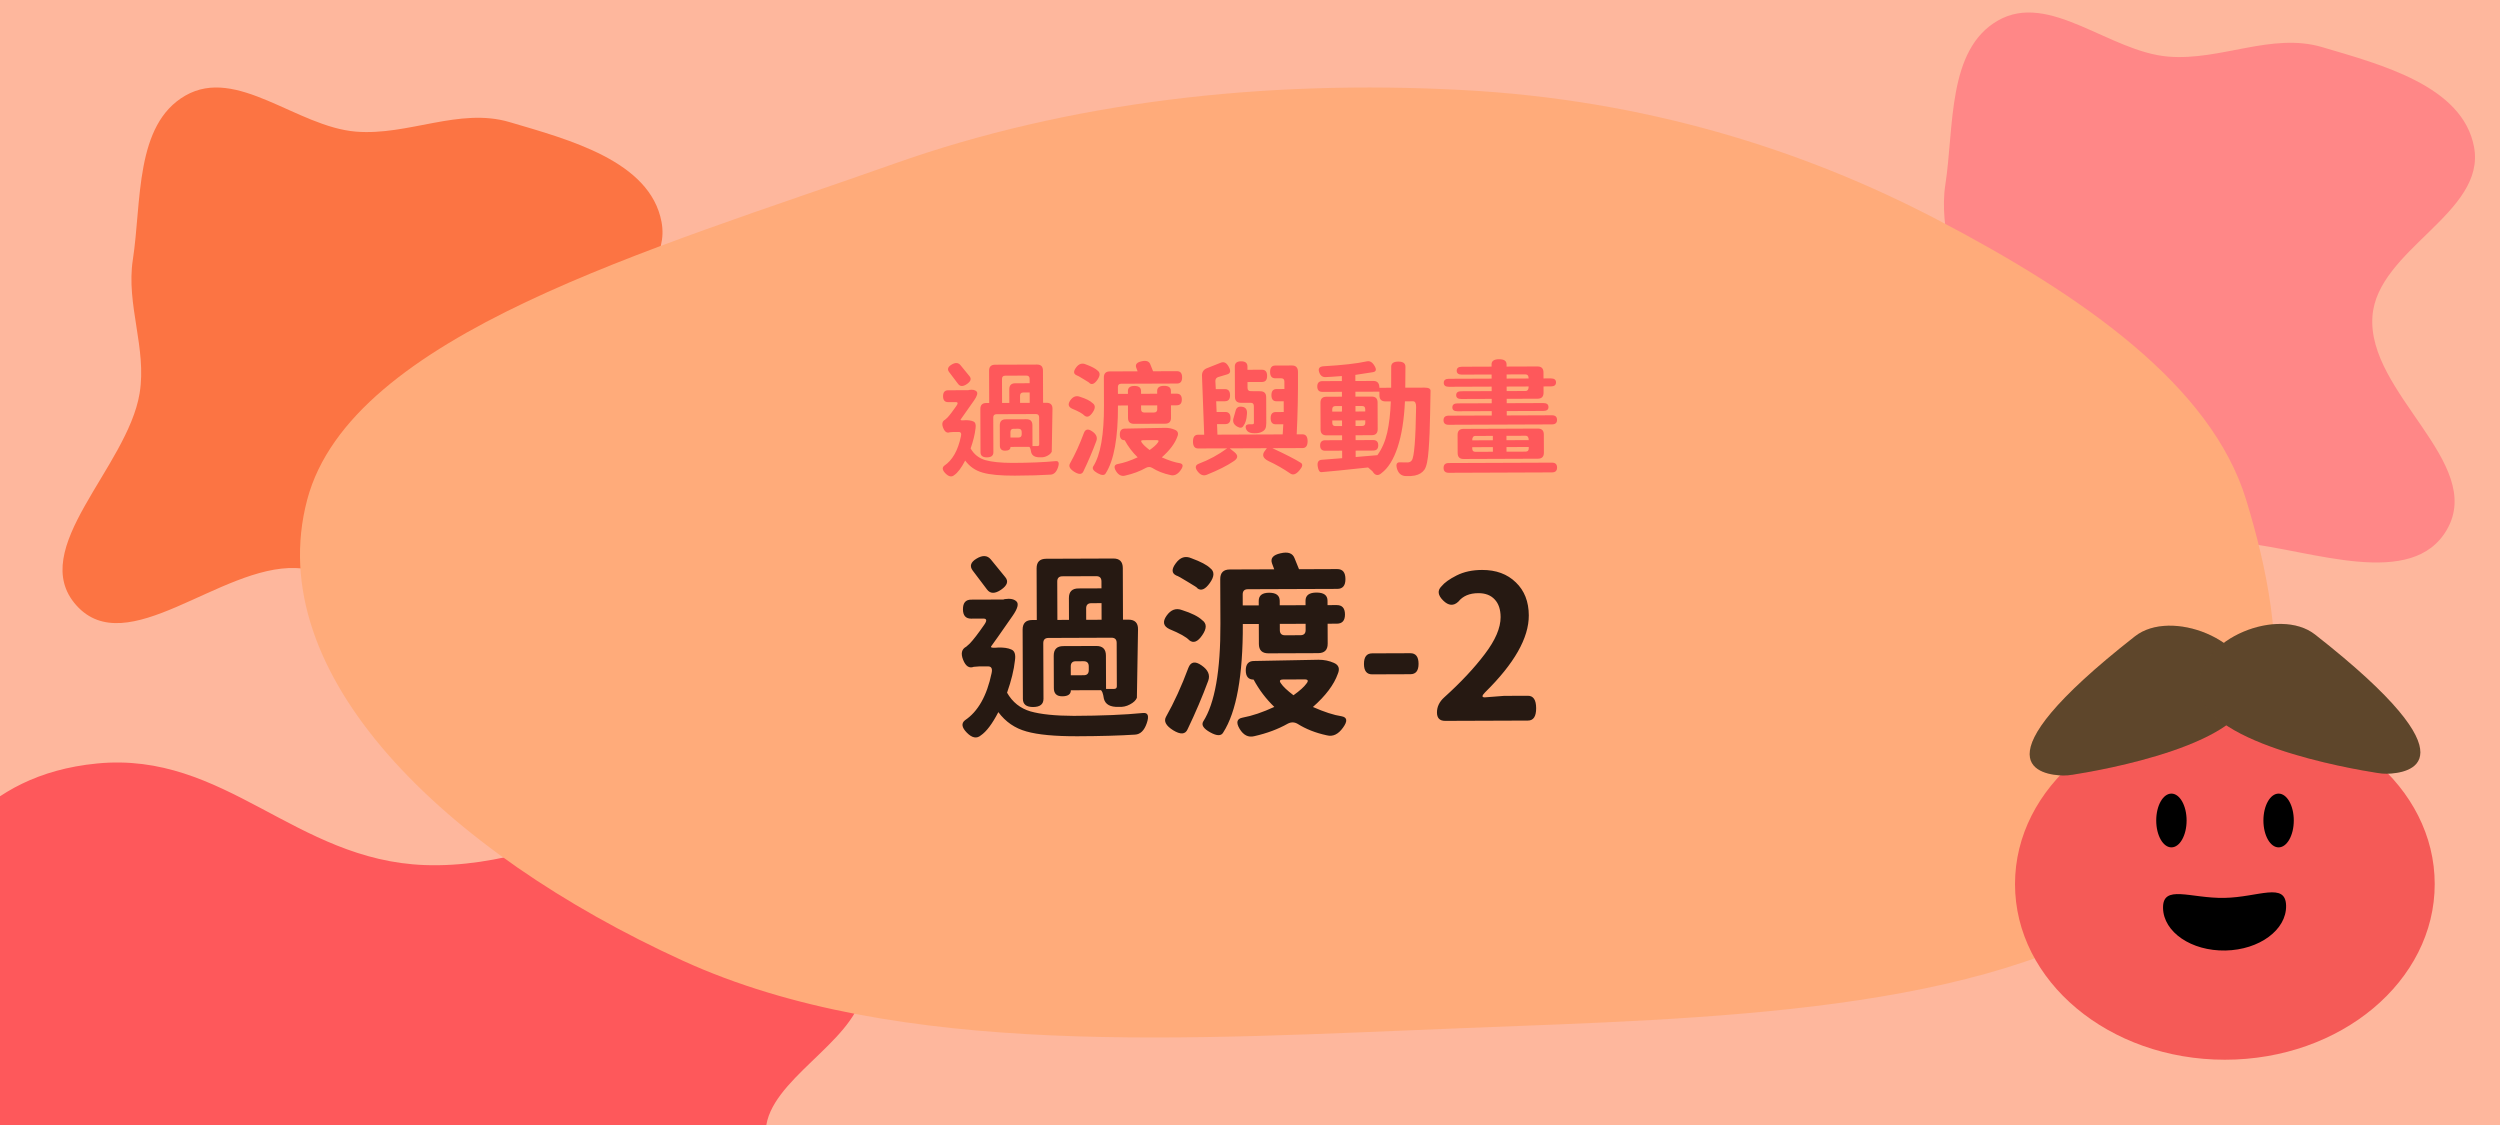 <svg width="200" height="90" viewBox="0 0 200 90" fill="none" xmlns="http://www.w3.org/2000/svg">
<g clip-path="url(#clip0_2308_7023)">
<rect width="200" height="90" fill="#FEB79D"/>
<path fill-rule="evenodd" clip-rule="evenodd" d="M-6.18 85.526C-5.521 81.351 -9.948 77.257 -7.655 73.239C-4.948 68.497 -1.652 61.992 7.772 61.078C17.997 60.087 23.6 68.826 33.978 69.205C45.818 69.637 56.588 60.196 66.887 63.237C76.243 66 70.121 74.012 68.975 79.539C68.168 83.434 61.536 86.431 61.267 90.346C60.85 96.397 75.769 103.853 67.023 107.895C58.356 111.9 45.738 103.802 34.253 102.83C27.316 102.243 20.566 103.925 13.618 103.373C4.658 102.66 -7.251 103.227 -11.753 99.17C-16.321 95.052 -6.927 90.254 -6.18 85.526Z" fill="#FE585B"/>
<path fill-rule="evenodd" clip-rule="evenodd" d="M28.474 10.53C32.649 10.872 36.743 8.58 40.761 9.767C45.503 11.168 52.008 12.874 52.922 17.752C53.913 23.046 45.174 25.946 44.795 31.318C44.363 37.447 53.804 43.022 50.763 48.353C48 53.196 39.988 50.027 34.461 49.434C30.566 49.016 27.569 45.584 23.654 45.444C17.603 45.228 10.147 52.951 6.105 48.424C2.1 43.937 10.197 37.406 11.17 31.46C11.758 27.869 10.075 24.375 10.627 20.779C11.34 16.14 10.773 9.976 14.83 7.646C18.948 5.281 23.746 10.143 28.474 10.53Z" fill="#FC7443"/>
<path fill-rule="evenodd" clip-rule="evenodd" d="M173.474 4.53C177.649 4.872 181.743 2.58 185.761 3.767C190.503 5.168 197.008 6.874 197.922 11.752C198.913 17.046 190.174 19.946 189.795 25.318C189.363 31.447 198.804 37.022 195.763 42.353C193 47.196 184.988 44.027 179.461 43.434C175.566 43.016 172.569 39.584 168.654 39.444C162.603 39.228 155.147 46.951 151.105 42.424C147.1 37.937 155.198 31.406 156.17 25.46C156.757 21.869 155.075 18.375 155.627 14.779C156.34 10.14 155.773 3.976 159.83 1.646C163.948 -0.719 168.746 4.143 173.474 4.53Z" fill="#FF8787"/>
<path fill-rule="evenodd" clip-rule="evenodd" d="M117.063 7.205C131.49 7.98 144.155 11.905 154.996 17.578C166.733 23.719 176.896 30.86 179.688 39.971C183.097 51.095 184.354 63.745 171.749 72.255C158.691 81.071 136.857 81.474 117.063 82.25C95.236 83.105 71.899 84.751 54.603 76.845C35.616 68.165 20.857 53.977 24.577 39.971C28.089 26.753 52.105 19.98 71.539 13.095C85.386 8.19 100.98 6.341 117.063 7.205Z" fill="#FFAB7A"/>
<ellipse cx="177.989" cy="70.727" rx="16.788" ry="14.051" fill="#F55A57"/>
<ellipse cx="173.713" cy="65.639" rx="1.215" ry="2.151" fill="black"/>
<ellipse cx="182.288" cy="65.639" rx="1.215" ry="2.151" fill="black"/>
<path d="M173.043 72.643C173.079 74.57 175.312 76.092 178.031 76.041C180.749 75.99 182.924 74.386 182.888 72.458C182.852 70.531 180.67 71.781 177.952 71.831C175.233 71.882 173.007 70.715 173.043 72.643Z" fill="black"/>
<path d="M170.798 50.904C173.679 48.645 180.102 51.191 180.102 55.022C180.103 59.542 168.088 61.623 165.803 61.978C165.554 62.017 165.305 62.044 165.056 62.039C163.427 62.006 157.617 61.237 170.798 50.904Z" fill="#6E5232"/>
<path d="M170.798 50.904C173.679 48.645 180.102 51.191 180.102 55.022C180.103 59.542 168.088 61.623 165.803 61.978C165.554 62.017 165.305 62.044 165.056 62.039C163.427 62.006 157.617 61.237 170.798 50.904Z" fill="url(#paint0_radial_2308_7023)" fill-opacity="0.15"/>
<path d="M185.204 50.763C182.323 48.505 175.9 51.051 175.9 54.881C175.899 59.401 187.914 61.483 190.199 61.837C190.448 61.876 190.697 61.903 190.946 61.898C192.575 61.866 198.385 61.097 185.204 50.763Z" fill="#6E5232"/>
<path d="M185.204 50.763C182.323 48.505 175.9 51.051 175.9 54.881C175.899 59.401 187.914 61.483 190.199 61.837C190.448 61.876 190.697 61.903 190.946 61.898C192.575 61.866 198.385 61.097 185.204 50.763Z" fill="url(#paint1_radial_2308_7023)" fill-opacity="0.15"/>
<path d="M80.418 30.054C80.245 30.055 80.159 30.142 80.159 30.315L80.166 32.235L80.746 32.233L80.743 31.143C80.741 30.823 80.901 30.663 81.221 30.662L82.371 30.657L82.369 30.307C82.369 30.134 82.282 30.047 82.108 30.048L80.418 30.054ZM82.376 32.227L82.373 31.397L81.863 31.399C81.69 31.4 81.604 31.487 81.604 31.66L81.606 32.23L82.376 32.227ZM81.487 35.001C81.653 35 81.736 34.913 81.736 34.74L81.735 34.56C81.734 34.386 81.647 34.3 81.474 34.301L81.084 34.302C80.918 34.303 80.835 34.39 80.835 34.563L80.837 35.003L81.487 35.001ZM79.72 33.137C79.546 33.138 79.46 33.225 79.461 33.398L79.471 36.178C79.472 36.451 79.299 36.589 78.953 36.59C78.613 36.591 78.442 36.455 78.441 36.182L78.428 32.722C78.427 32.402 78.587 32.241 78.906 32.24L79.136 32.239L79.127 29.659C79.126 29.339 79.285 29.179 79.605 29.177L82.965 29.165C83.278 29.164 83.436 29.323 83.437 29.643L83.447 32.223L83.716 32.222C84.043 32.221 84.204 32.384 84.198 32.71L84.141 36.131C84.088 36.258 83.972 36.368 83.792 36.462C83.619 36.556 83.433 36.597 83.233 36.584C82.813 36.599 82.566 36.463 82.491 36.177C82.45 35.904 82.396 35.761 82.329 35.747L80.84 35.753C80.84 35.953 80.697 36.053 80.411 36.054C80.131 36.056 79.99 35.919 79.989 35.646L79.983 34.026C79.982 33.706 80.141 33.545 80.461 33.544L82.111 33.538C82.431 33.537 82.592 33.696 82.593 34.016L82.599 35.686C82.599 35.686 82.733 35.686 82.999 35.685C83.093 35.685 83.139 35.641 83.139 35.554L83.131 33.384C83.13 33.211 83.043 33.125 82.87 33.125L79.72 33.137ZM77.559 30.095C77.733 30.301 77.663 30.511 77.351 30.726C77.045 30.934 76.812 30.931 76.651 30.718L75.927 29.761C75.766 29.542 75.832 29.345 76.125 29.17C76.424 28.989 76.661 29.002 76.835 29.208L77.559 30.095ZM77.212 33.616C77.485 33.609 77.702 33.641 77.862 33.714C78.029 33.78 78.09 33.963 78.044 34.263C77.992 34.737 77.861 35.274 77.65 35.875C77.918 36.347 78.31 36.659 78.823 36.81C79.337 36.955 80.058 37.029 80.984 37.032C82.378 37.027 83.531 36.98 84.444 36.89C84.697 36.862 84.761 37.032 84.636 37.399C84.51 37.766 84.314 37.957 84.048 37.971C83.275 38.021 82.318 38.047 81.178 38.052C80.045 38.056 79.191 37.976 78.617 37.811C78.043 37.653 77.575 37.332 77.214 36.846C76.909 37.434 76.617 37.822 76.338 38.01C76.132 38.184 75.898 38.138 75.637 37.872C75.383 37.613 75.352 37.407 75.545 37.253C76.197 36.817 76.641 36.032 76.876 34.898C76.929 34.671 76.868 34.558 76.695 34.558L76.255 34.56L75.985 34.581C75.759 34.668 75.582 34.552 75.454 34.233C75.326 33.913 75.379 33.693 75.611 33.572L75.791 33.412C75.963 33.231 76.202 32.92 76.507 32.479C76.653 32.272 76.64 32.169 76.466 32.169L75.856 32.171C75.583 32.172 75.446 32.016 75.445 31.703C75.443 31.383 75.579 31.222 75.853 31.221L77.463 31.215L77.533 31.195C77.806 31.154 78.003 31.193 78.123 31.313C78.243 31.433 78.178 31.673 77.926 32.034C77.322 32.903 76.968 33.407 76.861 33.548C76.815 33.608 76.878 33.634 77.052 33.627L77.212 33.616ZM87.807 29.647C88.028 29.813 88.022 30.06 87.79 30.387C87.558 30.715 87.348 30.802 87.161 30.649C87.181 30.636 87.027 30.533 86.7 30.341C86.379 30.142 86.182 30.033 86.108 30.013C85.875 29.901 85.867 29.698 86.086 29.403C86.305 29.103 86.565 29.018 86.865 29.151C87.332 29.322 87.646 29.488 87.807 29.647ZM87.407 32.249C87.641 32.414 87.641 32.664 87.409 32.998C87.184 33.333 86.968 33.417 86.76 33.251C86.613 33.092 86.282 32.906 85.768 32.695C85.461 32.549 85.414 32.326 85.626 32.025C85.838 31.724 86.094 31.63 86.395 31.742C86.875 31.894 87.213 32.063 87.407 32.249ZM86.715 34.631C86.834 34.324 87.054 34.283 87.375 34.509C87.703 34.734 87.813 34.99 87.708 35.278C87.417 36.065 87.074 36.873 86.677 37.701C86.564 37.962 86.325 37.979 85.957 37.754C85.596 37.529 85.475 37.306 85.594 37.085C86.005 36.357 86.379 35.539 86.715 34.631ZM92.577 32.429L91.287 32.434L91.288 32.744C91.289 32.917 91.376 33.004 91.549 33.003L92.319 33C92.493 33 92.579 32.913 92.579 32.739L92.577 32.429ZM90.237 32.438L89.437 32.441C89.447 35.021 89.12 36.829 88.457 37.865C88.358 38.045 88.141 38.042 87.807 37.857C87.473 37.672 87.356 37.492 87.455 37.318C88.039 36.41 88.326 34.779 88.317 32.425L88.309 30.195C88.308 29.875 88.467 29.715 88.787 29.713L91.007 29.705L90.896 29.406C90.808 29.153 90.951 28.985 91.324 28.904C91.697 28.816 91.931 28.898 92.025 29.151L92.247 29.701L94.157 29.694C94.43 29.692 94.568 29.859 94.569 30.192C94.57 30.519 94.434 30.683 94.161 30.683L89.691 30.7C89.518 30.701 89.431 30.788 89.432 30.961L89.434 31.511L90.234 31.508L90.233 31.288C90.232 31.015 90.405 30.877 90.751 30.876C91.105 30.875 91.282 31.011 91.283 31.284L91.284 31.504L92.574 31.499L92.573 31.279C92.572 31.006 92.755 30.869 93.121 30.867C93.488 30.866 93.672 31.002 93.673 31.275L93.674 31.495L94.134 31.494C94.407 31.493 94.544 31.649 94.546 31.962C94.547 32.269 94.411 32.423 94.137 32.424L93.677 32.425L93.681 33.425C93.682 33.739 93.523 33.896 93.203 33.897L90.723 33.906C90.403 33.907 90.242 33.751 90.241 33.438L90.237 32.438ZM92.618 35.419C92.731 35.279 92.701 35.209 92.528 35.21L91.458 35.214C91.284 35.214 91.248 35.281 91.348 35.414C91.449 35.567 91.656 35.763 91.971 36.002C92.29 35.774 92.506 35.58 92.618 35.419ZM93.224 34.227C93.497 34.226 93.754 34.278 93.995 34.384C94.235 34.49 94.299 34.673 94.187 34.933C93.995 35.474 93.581 36.026 92.943 36.588C93.51 36.839 93.988 36.994 94.374 37.053C94.661 37.105 94.685 37.295 94.447 37.623C94.208 37.957 93.938 38.084 93.638 38.005C93.084 37.888 92.597 37.696 92.176 37.431C92.016 37.338 91.852 37.335 91.686 37.423C91.2 37.698 90.641 37.907 90.008 38.049C89.715 38.123 89.471 38.001 89.277 37.682C89.089 37.362 89.138 37.175 89.425 37.121C89.904 37.033 90.434 36.854 91.013 36.585C90.598 36.187 90.253 35.731 89.978 35.219C89.718 35.22 89.587 35.067 89.586 34.761C89.585 34.447 89.721 34.29 89.994 34.289L93.224 34.227ZM100.313 33.841L100.308 32.481C100.307 32.307 100.22 32.221 100.047 32.222L99.277 32.225C98.957 32.226 98.796 32.066 98.795 31.746L98.786 29.316C98.785 29.043 98.951 28.906 99.284 28.904C99.624 28.903 99.795 29.039 99.796 29.313L99.797 29.583L100.957 29.578C101.23 29.577 101.367 29.74 101.369 30.067C101.37 30.393 101.234 30.557 100.96 30.558L99.8 30.563L99.802 31.033C99.803 31.206 99.89 31.292 100.063 31.292L100.813 31.299C101.133 31.298 101.294 31.457 101.295 31.777L101.303 33.837C101.303 34.044 101.277 34.197 101.224 34.297C101.178 34.398 101.078 34.485 100.925 34.559C100.772 34.632 100.589 34.666 100.376 34.66C100.002 34.669 99.772 34.553 99.684 34.313C99.597 34.067 99.69 33.943 99.963 33.942L100.143 33.941C100.256 33.948 100.313 33.914 100.313 33.841ZM98.849 32.856C98.915 32.596 99.094 32.492 99.388 32.544C99.681 32.59 99.802 32.803 99.75 33.183C99.725 33.563 99.636 33.853 99.483 34.054C99.384 34.248 99.207 34.268 98.954 34.116C98.7 33.957 98.606 33.747 98.671 33.487L98.849 32.856ZM102.616 34.752L102.663 33.942L102.063 33.944C101.79 33.945 101.652 33.782 101.651 33.456C101.65 33.129 101.786 32.965 102.059 32.964L102.699 32.962L102.696 32.102L102.126 32.104C101.853 32.105 101.716 31.942 101.714 31.616C101.713 31.289 101.849 31.125 102.123 31.124L102.753 31.122L102.75 30.522C102.75 30.348 102.663 30.262 102.489 30.263L102.019 30.264C101.746 30.265 101.609 30.096 101.607 29.756C101.606 29.416 101.742 29.245 102.016 29.244L103.366 29.239C103.686 29.238 103.843 29.418 103.838 29.778C103.85 31.464 103.817 33.121 103.736 34.748L104.196 34.746C104.469 34.745 104.607 34.928 104.608 35.295C104.609 35.661 104.473 35.845 104.2 35.846L101.79 35.855C102.859 36.351 103.613 36.739 104.054 37.017C104.248 37.13 104.212 37.336 103.947 37.637C103.688 37.945 103.451 38.029 103.238 37.89C102.67 37.499 102.078 37.161 101.464 36.877C101.036 36.658 100.942 36.392 101.181 36.078L101.35 35.857L98.38 35.868L98.761 36.176C99.069 36.429 99.046 36.669 98.694 36.897C98.175 37.252 97.463 37.611 96.558 37.975C96.285 38.096 96.035 38.007 95.807 37.708C95.586 37.415 95.618 37.212 95.905 37.097C96.71 36.794 97.465 36.385 98.17 35.869L95.85 35.877C95.577 35.878 95.439 35.696 95.438 35.329C95.437 34.962 95.573 34.778 95.846 34.777L96.336 34.776L96.159 30.066C96.151 29.766 96.283 29.562 96.556 29.455L97.675 29.011C97.928 28.916 98.138 29.032 98.306 29.358C98.481 29.677 98.438 29.874 98.178 29.949L97.469 30.161C97.309 30.209 97.23 30.316 97.23 30.482L97.263 31.132L97.993 31.129C98.266 31.128 98.403 31.291 98.404 31.618C98.406 31.938 98.269 32.098 97.996 32.099L97.296 32.102L97.329 32.962L98.029 32.959C98.303 32.958 98.44 33.121 98.441 33.448C98.442 33.768 98.306 33.928 98.033 33.929L97.363 33.932L97.396 34.772L102.616 34.752ZM108.451 36.051L108.453 36.561C108.866 36.532 109.446 36.484 110.192 36.414C110.557 35.906 110.818 35.305 110.976 34.611C111.133 33.917 111.23 33.084 111.266 32.11L110.836 32.112C110.516 32.113 110.356 31.953 110.354 31.634L110.353 31.334L108.433 31.341L108.435 31.731L109.725 31.726C110.045 31.725 110.205 31.881 110.207 32.194L110.215 34.334C110.216 34.654 110.056 34.815 109.736 34.816L108.446 34.821L108.448 35.211L109.848 35.205C110.121 35.204 110.258 35.344 110.259 35.624C110.26 35.904 110.124 36.044 109.851 36.045L108.451 36.051ZM106.583 33.837C106.583 34.004 106.67 34.087 106.844 34.087L107.364 34.085L107.362 33.635L106.582 33.638L106.583 33.837ZM109.222 33.628L108.442 33.631L108.444 34.081L108.964 34.079C109.137 34.078 109.223 33.994 109.223 33.828L109.222 33.628ZM108.439 32.921L109.219 32.918L109.219 32.738C109.218 32.564 109.131 32.478 108.958 32.479L108.438 32.481L108.439 32.921ZM106.838 32.486C106.664 32.487 106.578 32.574 106.579 32.748L106.579 32.928L107.359 32.925L107.358 32.485L106.838 32.486ZM112.422 31.016L113.962 31.01C114.289 31.009 114.449 31.095 114.443 31.268C114.437 31.528 114.426 32.132 114.41 33.078C114.394 34.192 114.354 35.159 114.291 35.979C114.234 36.799 114.122 37.33 113.957 37.57C113.791 37.811 113.535 37.968 113.188 38.043C112.988 38.084 112.758 38.098 112.498 38.086C112.132 38.087 111.888 37.898 111.766 37.518C111.652 37.139 111.738 36.962 112.024 36.987C112.104 36.994 112.298 36.996 112.604 36.995C112.751 36.995 112.864 36.938 112.944 36.824C113.136 36.577 113.251 35.159 113.288 32.573C113.293 32.259 113.213 32.103 113.046 32.103L112.396 32.106C112.328 33.58 112.133 34.804 111.81 35.778C111.487 36.753 111.059 37.441 110.528 37.843C110.275 38.071 110.052 38.055 109.857 37.795C109.877 37.775 109.74 37.642 109.446 37.397C107.527 37.604 106.287 37.729 105.727 37.771C105.567 37.791 105.463 37.635 105.415 37.302C105.368 36.969 105.48 36.795 105.754 36.781L107.373 36.655L107.371 36.055L106.021 36.06C105.748 36.061 105.61 35.921 105.609 35.641C105.608 35.361 105.744 35.221 106.018 35.22L107.368 35.215L107.366 34.825L106.126 34.829C105.806 34.83 105.646 34.674 105.645 34.361L105.637 32.221C105.635 31.901 105.795 31.74 106.115 31.739L107.355 31.735L107.353 31.345L105.793 31.35C105.52 31.351 105.383 31.209 105.382 30.922C105.381 30.635 105.517 30.491 105.79 30.49L107.35 30.485L107.349 30.085C106.702 30.134 106.259 30.162 106.019 30.169C105.779 30.17 105.615 30.031 105.527 29.751C105.44 29.472 105.563 29.321 105.896 29.3C107.389 29.215 108.542 29.084 109.354 28.907C109.588 28.853 109.791 28.976 109.966 29.275C110.14 29.568 110.094 29.734 109.828 29.775L108.428 29.991L108.43 30.481L109.87 30.475C110.19 30.474 110.351 30.657 110.352 31.023L111.292 31.02L111.296 29.34C111.295 29.067 111.484 28.929 111.864 28.928C112.244 28.927 112.435 29.062 112.436 29.336L112.422 31.016ZM115.897 37.823C115.624 37.824 115.487 37.694 115.486 37.434C115.485 37.175 115.621 37.044 115.895 37.043L124.155 37.012C124.428 37.011 124.565 37.141 124.566 37.401C124.567 37.661 124.431 37.791 124.157 37.792L115.897 37.823ZM122.298 35.209C122.297 34.976 122.21 34.86 122.037 34.86L120.517 34.866L120.518 35.216L122.298 35.209ZM122.041 36.13C122.215 36.13 122.301 36.043 122.3 35.869L122.3 35.759L120.52 35.766L120.521 36.136L122.041 36.13ZM117.78 35.776L117.78 35.886C117.781 36.059 117.865 36.146 118.031 36.145L119.431 36.14L119.43 35.77L117.78 35.776ZM118.027 34.875C117.86 34.876 117.777 34.993 117.778 35.226L119.428 35.22L119.427 34.87L118.027 34.875ZM116.606 34.79C116.605 34.47 116.764 34.31 117.084 34.309L123.034 34.286C123.348 34.285 123.505 34.445 123.506 34.765L123.512 36.215C123.513 36.535 123.353 36.695 123.033 36.697L117.083 36.719C116.77 36.72 116.613 36.56 116.612 36.24L116.606 34.79ZM120.532 30.926L120.533 31.286L122.033 31.28C122.207 31.28 122.293 31.159 122.292 30.919L120.532 30.926ZM120.528 29.956L120.53 30.286L122.29 30.279C122.289 30.059 122.202 29.95 122.028 29.95L120.528 29.956ZM120.541 33.236L124.15 33.222C124.424 33.221 124.561 33.344 124.562 33.591C124.563 33.831 124.427 33.951 124.153 33.952L115.893 33.983C115.62 33.984 115.483 33.864 115.482 33.624C115.481 33.378 115.617 33.254 115.891 33.253L119.341 33.24L119.339 32.89L116.599 32.9C116.326 32.901 116.189 32.798 116.188 32.592C116.187 32.379 116.324 32.271 116.597 32.27L119.337 32.26L119.336 31.91L116.906 31.919C116.632 31.92 116.495 31.817 116.494 31.611C116.494 31.404 116.63 31.3 116.903 31.299L119.333 31.29L119.332 30.93L115.912 30.943C115.639 30.944 115.502 30.838 115.501 30.624C115.5 30.411 115.636 30.304 115.91 30.303L119.33 30.29L119.328 29.96L116.948 29.969C116.675 29.97 116.538 29.867 116.537 29.661C116.536 29.447 116.673 29.34 116.946 29.339L119.326 29.33L119.325 29.15C119.324 28.877 119.524 28.739 119.924 28.738C120.324 28.736 120.524 28.872 120.525 29.146L120.526 29.326L122.996 29.317C123.316 29.315 123.477 29.475 123.478 29.795L123.48 30.275L124.07 30.273C124.343 30.272 124.48 30.378 124.481 30.591C124.482 30.805 124.345 30.912 124.072 30.913L123.482 30.915L123.484 31.415C123.485 31.735 123.326 31.895 123.006 31.897L120.536 31.906L120.537 32.256L123.467 32.245C123.74 32.244 123.877 32.35 123.878 32.563C123.879 32.77 123.743 32.874 123.469 32.875L120.539 32.886L120.541 33.236Z" fill="#FE585B"/>
<path d="M84.995 46.104C84.717 46.105 84.579 46.244 84.58 46.522L84.591 49.593L85.519 49.59L85.513 47.846C85.511 47.334 85.766 47.077 86.278 47.075L88.118 47.068L88.116 46.508C88.115 46.231 87.976 46.093 87.698 46.094L84.995 46.104ZM88.127 49.58L88.123 48.252L87.306 48.255C87.029 48.256 86.891 48.396 86.892 48.673L86.895 49.585L88.127 49.58ZM86.704 54.018C86.971 54.017 87.103 53.877 87.102 53.6L87.101 53.312C87.1 53.035 86.961 52.897 86.684 52.898L86.06 52.9C85.793 52.901 85.66 53.04 85.661 53.318L85.664 54.022L86.704 54.018ZM83.877 51.036C83.599 51.037 83.461 51.176 83.462 51.454L83.479 55.902C83.48 56.339 83.204 56.559 82.649 56.561C82.105 56.563 81.832 56.345 81.831 55.908L81.81 50.372C81.808 49.86 82.063 49.603 82.575 49.601L82.943 49.6L82.928 45.472C82.926 44.96 83.181 44.703 83.693 44.701L89.069 44.681C89.571 44.679 89.822 44.934 89.824 45.446L89.839 49.574L90.271 49.572C90.794 49.571 91.051 49.831 91.042 50.354L90.951 55.826C90.866 56.029 90.68 56.206 90.392 56.356C90.116 56.506 89.817 56.572 89.497 56.551C88.825 56.575 88.43 56.358 88.311 55.9C88.245 55.463 88.159 55.234 88.052 55.213L85.668 55.221C85.669 55.541 85.441 55.702 84.982 55.704C84.534 55.706 84.309 55.488 84.308 55.051L84.298 52.459C84.296 51.947 84.551 51.69 85.063 51.688L87.703 51.678C88.215 51.676 88.472 51.931 88.474 52.443L88.484 55.115C88.484 55.115 88.697 55.114 89.124 55.113C89.273 55.112 89.348 55.043 89.347 54.904L89.334 51.432C89.333 51.155 89.194 51.016 88.917 51.017L83.877 51.036ZM80.419 46.169C80.697 46.499 80.587 46.835 80.086 47.178C79.597 47.511 79.224 47.507 78.966 47.166L77.809 45.635C77.551 45.284 77.657 44.968 78.125 44.689C78.604 44.4 78.983 44.42 79.261 44.749L80.419 46.169ZM79.864 51.803C80.301 51.791 80.648 51.843 80.904 51.959C81.171 52.065 81.268 52.358 81.195 52.838C81.113 53.596 80.903 54.455 80.565 55.416C80.995 56.172 81.62 56.671 82.442 56.913C83.265 57.145 84.417 57.264 85.9 57.269C88.129 57.26 89.974 57.184 91.435 57.04C91.84 56.996 91.943 57.268 91.742 57.855C91.542 58.443 91.228 58.748 90.802 58.77C89.564 58.85 88.034 58.893 86.21 58.9C84.397 58.906 83.031 58.778 82.112 58.515C81.194 58.262 80.446 57.748 79.867 56.971C79.38 57.911 78.912 58.532 78.466 58.832C78.136 59.111 77.762 59.038 77.345 58.612C76.938 58.198 76.889 57.867 77.197 57.621C78.24 56.924 78.95 55.668 79.327 53.853C79.411 53.49 79.314 53.309 79.037 53.31L78.333 53.313L77.901 53.346C77.539 53.486 77.256 53.301 77.051 52.789C76.847 52.278 76.931 51.926 77.303 51.733L77.59 51.475C77.867 51.186 78.249 50.689 78.737 49.983C78.97 49.652 78.948 49.486 78.671 49.487L77.695 49.491C77.258 49.493 77.038 49.243 77.036 48.742C77.034 48.23 77.252 47.973 77.689 47.971L80.265 47.962L80.377 47.929C80.814 47.864 81.129 47.926 81.322 48.118C81.515 48.309 81.409 48.693 81.006 49.271C80.041 50.661 79.473 51.468 79.303 51.693C79.229 51.789 79.33 51.832 79.608 51.82L79.864 51.803ZM96.816 45.452C97.169 45.718 97.16 46.112 96.788 46.636C96.417 47.16 96.082 47.3 95.782 47.056C95.814 47.035 95.568 46.87 95.044 46.563C94.531 46.245 94.216 46.07 94.098 46.038C93.724 45.858 93.712 45.533 94.063 45.062C94.413 44.581 94.828 44.446 95.309 44.658C96.057 44.932 96.559 45.197 96.816 45.452ZM96.176 49.614C96.55 49.88 96.551 50.28 96.18 50.815C95.819 51.349 95.473 51.484 95.141 51.218C94.906 50.963 94.377 50.667 93.554 50.328C93.063 50.095 92.987 49.738 93.326 49.257C93.666 48.776 94.076 48.625 94.557 48.804C95.326 49.047 95.865 49.317 96.176 49.614ZM95.07 53.427C95.26 52.935 95.612 52.87 96.125 53.231C96.649 53.592 96.826 54.002 96.658 54.461C96.193 55.721 95.643 57.014 95.008 58.339C94.828 58.756 94.444 58.784 93.856 58.423C93.279 58.063 93.086 57.706 93.276 57.353C93.933 56.188 94.531 54.879 95.07 53.427ZM104.449 49.904L102.385 49.911L102.387 50.407C102.388 50.685 102.527 50.823 102.804 50.822L104.036 50.817C104.313 50.816 104.452 50.677 104.451 50.4L104.449 49.904ZM100.705 49.918L99.425 49.922C99.44 54.05 98.917 56.943 97.857 58.6C97.698 58.889 97.351 58.885 96.817 58.588C96.282 58.291 96.095 58.004 96.254 57.726C97.187 56.272 97.647 53.663 97.633 49.897L97.619 46.329C97.618 45.817 97.873 45.56 98.385 45.558L101.937 45.545L101.759 45.066C101.619 44.661 101.847 44.394 102.444 44.263C103.041 44.122 103.414 44.254 103.565 44.659L103.921 45.538L106.977 45.526C107.414 45.525 107.633 45.791 107.635 46.324C107.637 46.847 107.42 47.109 106.982 47.111L99.83 47.137C99.553 47.138 99.415 47.277 99.416 47.554L99.419 48.434L100.699 48.43L100.698 48.078C100.696 47.64 100.973 47.421 101.527 47.419C102.093 47.417 102.376 47.634 102.378 48.072L102.379 48.423L104.443 48.416L104.442 48.064C104.44 47.627 104.733 47.407 105.319 47.405C105.906 47.403 106.2 47.62 106.202 48.057L106.203 48.409L106.939 48.407C107.377 48.405 107.596 48.655 107.598 49.156C107.6 49.647 107.382 49.893 106.945 49.895L106.209 49.897L106.215 51.497C106.216 51.999 105.961 52.25 105.449 52.252L101.481 52.267C100.969 52.269 100.713 52.019 100.711 51.518L100.705 49.918ZM104.514 54.688C104.695 54.463 104.647 54.351 104.369 54.352L102.657 54.359C102.38 54.36 102.322 54.467 102.482 54.679C102.643 54.924 102.975 55.237 103.478 55.62C103.989 55.255 104.334 54.944 104.514 54.688ZM105.483 52.78C105.921 52.778 106.332 52.862 106.716 53.032C107.101 53.201 107.203 53.494 107.024 53.91C106.717 54.776 106.054 55.658 105.033 56.558C105.942 56.96 106.705 57.208 107.324 57.301C107.783 57.385 107.822 57.689 107.44 58.213C107.058 58.748 106.626 58.952 106.146 58.826C105.26 58.637 104.48 58.331 103.806 57.906C103.55 57.758 103.288 57.754 103.022 57.893C102.245 58.333 101.351 58.667 100.338 58.895C99.869 59.014 99.479 58.818 99.168 58.307C98.867 57.797 98.946 57.498 99.404 57.411C100.172 57.269 101.019 56.983 101.945 56.553C101.282 55.916 100.73 55.187 100.289 54.367C99.873 54.369 99.664 54.124 99.662 53.634C99.661 53.132 99.878 52.881 100.316 52.879L105.483 52.78ZM109.776 53.948C109.338 53.95 109.119 53.673 109.117 53.119C109.115 52.553 109.332 52.27 109.77 52.268L112.825 52.257C113.263 52.255 113.483 52.537 113.485 53.102C113.487 53.657 113.269 53.935 112.832 53.937L109.776 53.948ZM115.615 57.67C115.178 57.672 114.959 57.449 114.957 57.001C114.955 56.542 115.151 56.136 115.544 55.783C116.863 54.594 117.941 53.443 118.78 52.331C119.629 51.218 120.052 50.23 120.049 49.366C120.046 48.758 119.89 48.289 119.579 47.96C119.269 47.62 118.831 47.451 118.266 47.453C117.562 47.455 117.029 47.681 116.668 48.131C116.285 48.495 115.88 48.464 115.452 48.039C115.024 47.614 114.979 47.236 115.32 46.904C115.553 46.615 115.957 46.325 116.532 46.035C117.107 45.745 117.784 45.598 118.563 45.596C119.683 45.591 120.585 45.924 121.27 46.593C121.956 47.252 122.3 48.131 122.304 49.23C122.311 51.032 121.145 53.085 118.807 55.387C118.531 55.665 118.531 55.798 118.808 55.787L120.328 55.669L122.232 55.662C122.669 55.66 122.889 55.99 122.892 56.652C122.894 57.313 122.677 57.644 122.239 57.646L115.615 57.67Z" fill="black" fill-opacity="0.85"/>
</g>
<defs>
<radialGradient id="paint0_radial_2308_7023" cx="0" cy="0" r="1" gradientUnits="userSpaceOnUse" gradientTransform="translate(0.561 46.835) rotate(65.489) scale(3.325 8.212)">
<stop offset="0.33" stop-opacity="0"/>
<stop offset="0.655" stop-opacity="0.6"/>
<stop offset="1"/>
</radialGradient>
<radialGradient id="paint1_radial_2308_7023" cx="0" cy="0" r="1" gradientUnits="userSpaceOnUse" gradientTransform="translate(355.3 45.857) rotate(114.511) scale(3.325 8.212)">
<stop offset="0.33" stop-opacity="0"/>
<stop offset="0.655" stop-opacity="0.6"/>
<stop offset="1"/>
</radialGradient>
<clipPath id="clip0_2308_7023">
<rect width="200" height="90" fill="white"/>
</clipPath>
</defs>
</svg>
